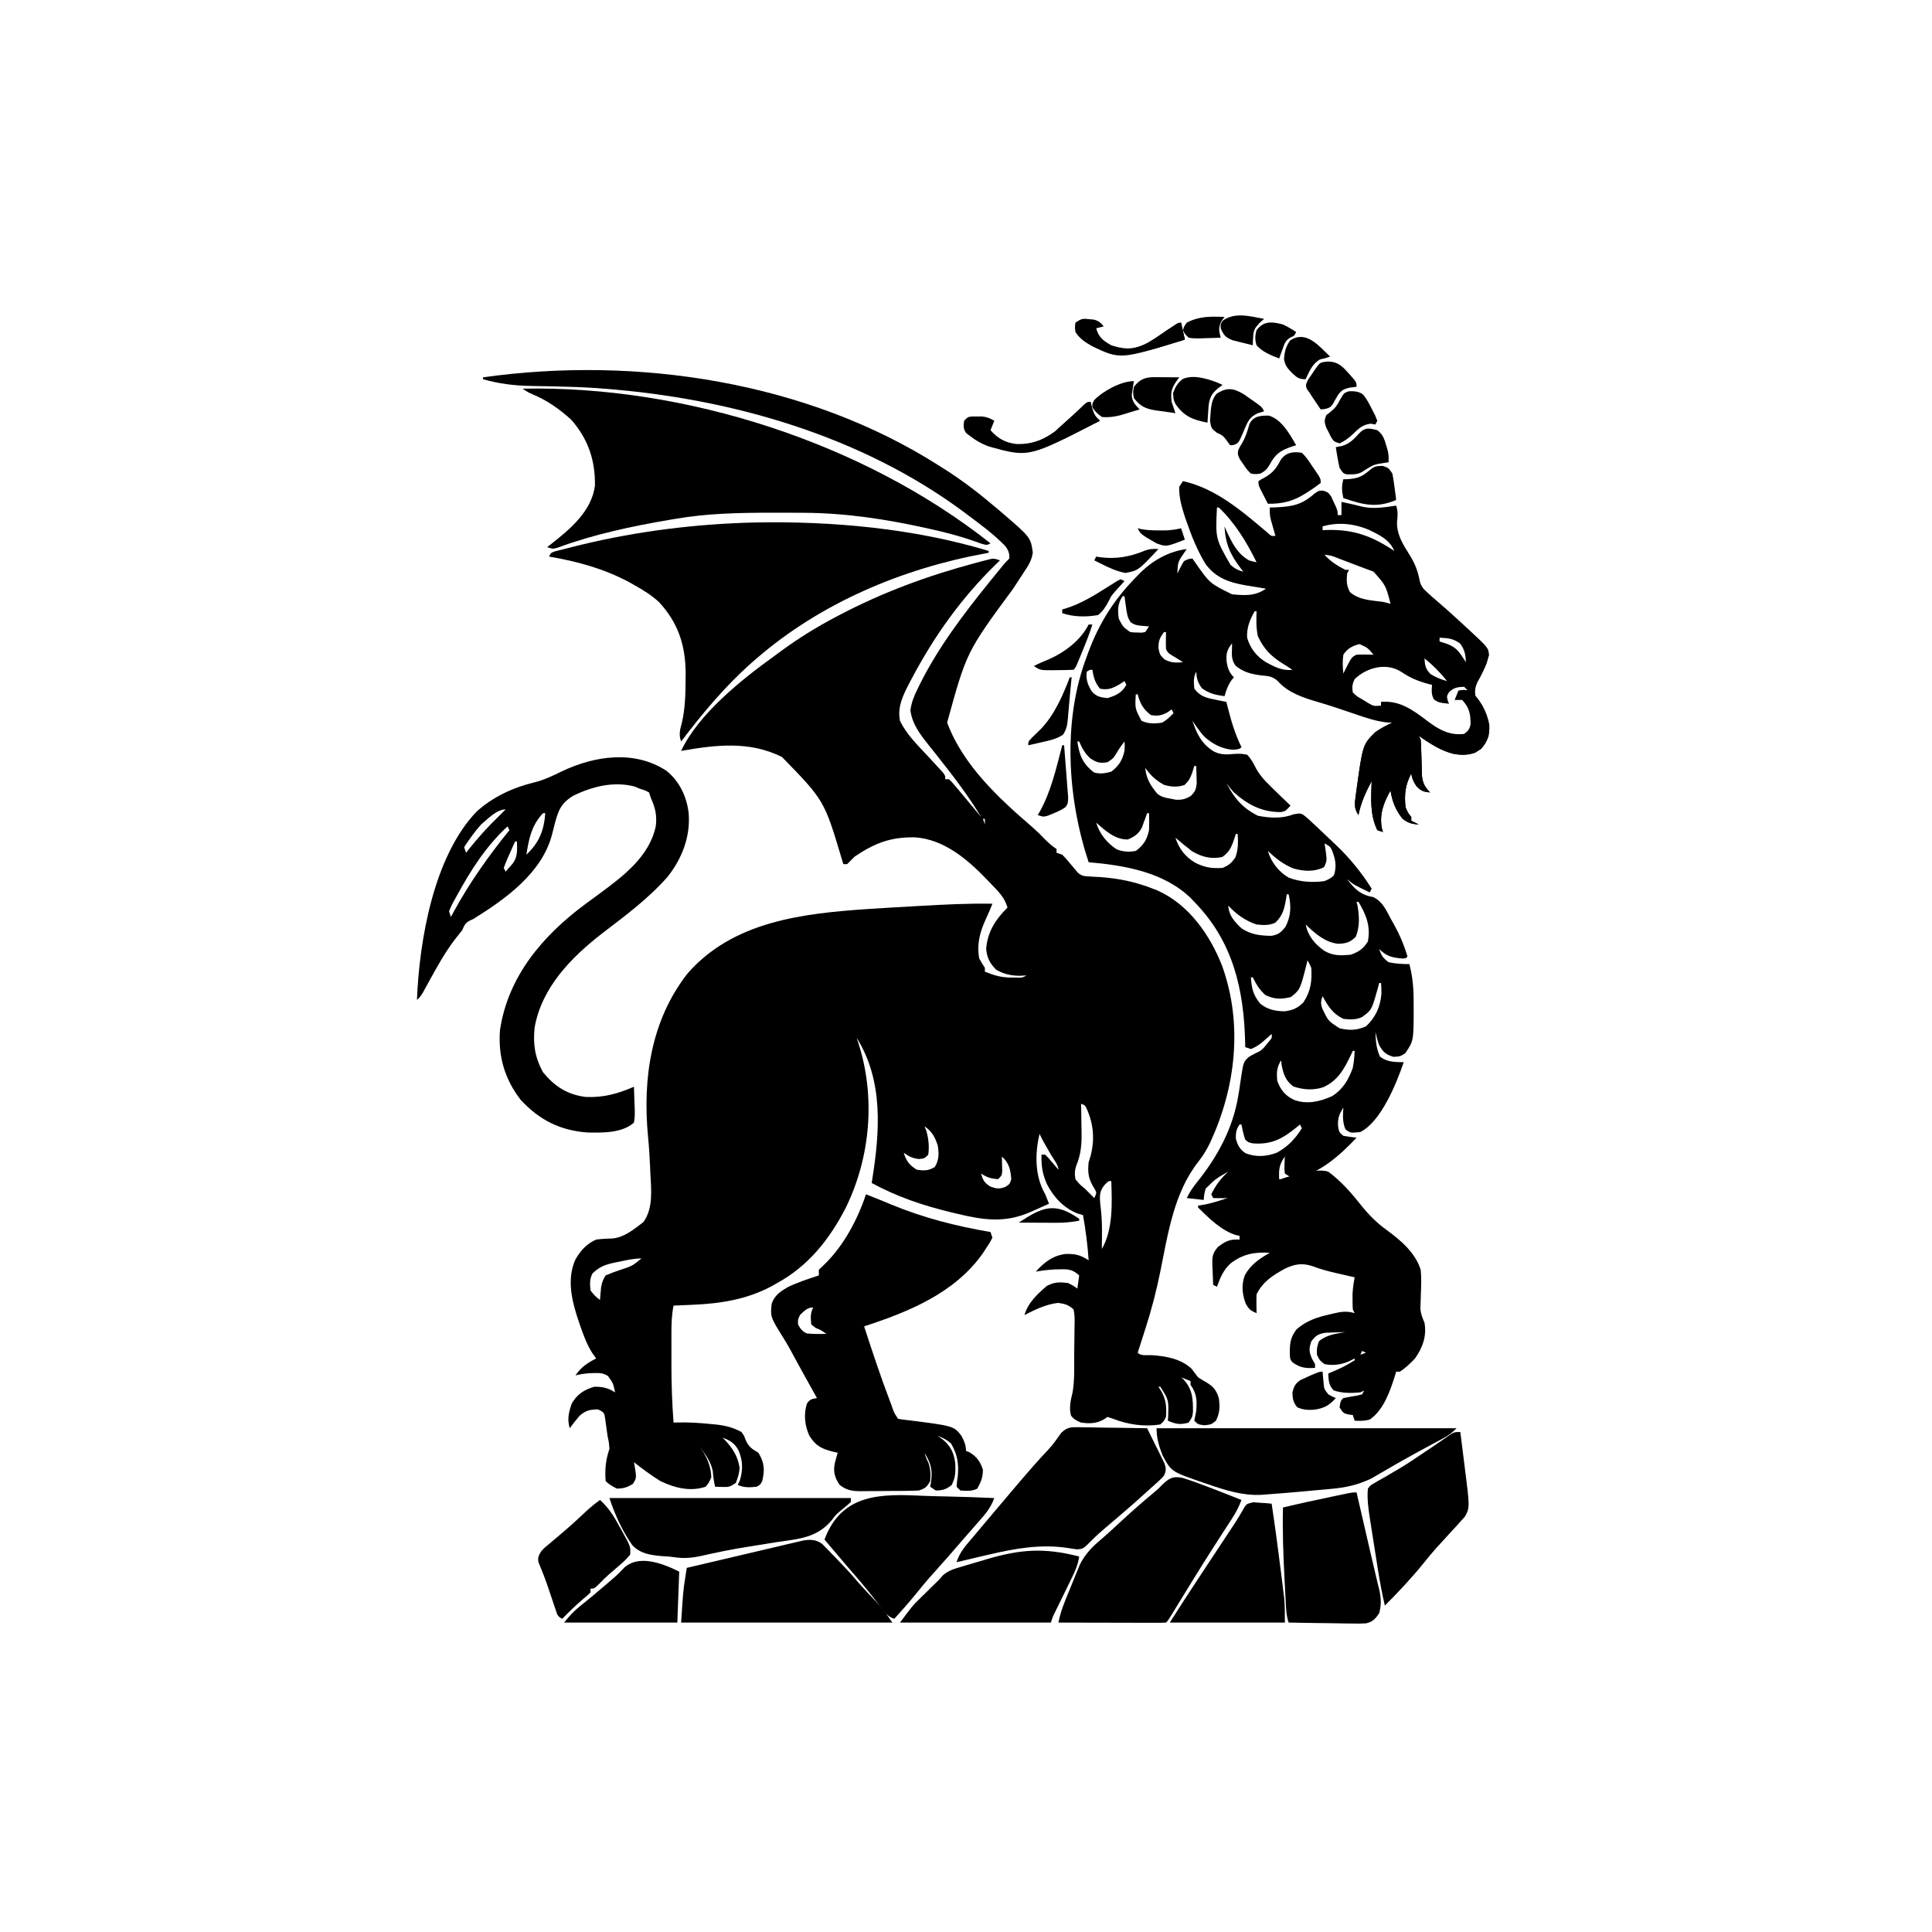 <svg width="300" height="300" viewBox="0 0 300 300" fill="none" xmlns="http://www.w3.org/2000/svg">
<path d="M145.898 72.363C146.082 72.478 146.265 72.593 146.454 72.711C149.483 74.615 152.261 76.781 154.98 79.101C155.238 79.32 155.238 79.32 155.5 79.543C160.033 83.429 160.033 83.429 160.373 85.785C160.218 87.003 159.679 87.828 159.009 88.824C158.811 89.13 158.811 89.13 158.61 89.441C158.184 90.099 157.754 90.752 157.324 91.406C150.093 101.221 150.093 101.221 147.07 112.207C149.56 118.85 155.078 123.944 160.345 128.474C160.961 129.012 161.535 129.582 162.103 130.17C162.747 130.834 163.286 131.318 164.062 131.836C164.062 132.029 164.062 132.223 164.062 132.422C164.353 132.518 164.643 132.615 164.941 132.715C165.445 133.225 165.445 133.225 165.967 133.85C166.307 134.254 166.649 134.657 166.992 135.058C167.12 135.212 167.248 135.366 167.38 135.525C168.011 136.055 168.385 136.063 169.202 136.1C169.466 136.116 169.73 136.132 170.002 136.148C170.425 136.171 170.425 136.171 170.856 136.194C173.759 136.401 176.296 136.934 179.004 137.988C179.237 138.078 179.469 138.169 179.709 138.262C184.618 140.453 187.907 145.19 189.798 150.05C193.008 159.086 191.891 168.82 187.919 177.408C187.393 178.484 186.832 179.444 186.084 180.382C182.283 185.215 181.372 191.526 180.175 197.432C179.573 200.406 178.839 203.27 177.905 206.158C177.783 206.542 177.662 206.926 177.54 207.31C177.249 208.227 176.956 209.143 176.66 210.058C177.193 210.592 178.085 210.403 178.802 210.425C181 210.57 183.367 210.972 185.032 212.545C185.371 212.982 185.703 213.424 186.035 213.867C186.429 214.125 186.833 214.368 187.244 214.599C188.368 215.27 188.861 215.801 189.258 217.09C189.446 218.435 189.423 219.402 188.8 220.624C188.086 221.191 188.086 221.191 187.024 221.319C186.035 221.191 186.035 221.191 185.449 220.605C185.538 220.115 185.639 219.628 185.742 219.141C185.879 217.503 185.861 216.411 184.863 215.039C184.863 214.846 184.863 214.652 184.863 214.453C184.38 214.26 183.896 214.066 183.398 213.867C183.525 213.976 183.652 214.085 183.783 214.197C185.19 215.76 185.252 217.206 185.244 219.226C185.156 220.019 185.156 220.019 184.57 220.898C183.264 221.276 182.568 221.142 181.348 220.605C181.361 220.372 181.375 220.139 181.389 219.898C181.475 217.38 181.475 217.38 180.176 215.332C180.079 215.332 179.982 215.332 179.883 215.332C180.022 215.549 180.161 215.767 180.304 215.991C181.073 217.344 181.166 218.458 181.055 220.019C180.74 220.661 180.74 220.661 180.176 221.191C177.672 221.577 175.202 221.22 172.852 220.312C172.562 220.216 172.271 220.119 171.973 220.019C171.767 220.158 171.562 220.297 171.35 220.441C170.201 221.065 169.156 221.075 167.871 220.898C167.18 220.609 166.787 220.421 166.315 219.836C165.965 218.629 166.258 217.397 166.555 216.197C166.887 214.208 166.789 212.15 166.802 210.138C166.807 209.571 166.815 209.005 166.826 208.438C166.842 207.619 166.848 206.801 166.853 205.982C166.863 205.602 166.863 205.602 166.873 205.214C166.87 204.551 166.855 203.965 166.699 203.32C165.872 202.597 165.385 202.462 164.301 202.313C162.413 202.53 160.762 203.342 159.082 204.199C159.62 202.286 161.107 200.911 162.579 199.658C163.798 199.061 164.469 199.068 165.82 199.219C166.699 199.658 166.699 199.658 167.285 200.098C167.382 199.421 167.479 198.744 167.578 198.047C166.616 197.174 165.989 197.062 164.703 197.095C164.395 197.102 164.086 197.11 163.768 197.117C162.773 197.175 161.82 197.283 160.84 197.461C162.113 196.029 163.453 194.988 165.399 194.721C166.919 194.671 167.758 194.843 169.043 195.703C168.883 193.33 168.591 191.012 168.164 188.672C167.905 188.599 167.645 188.527 167.378 188.452C165.238 187.645 163.607 185.909 162.579 183.893C161.86 182.302 161.685 181.049 161.719 179.297C161.912 179.297 162.105 179.297 162.305 179.297C162.811 179.809 162.811 179.809 163.367 180.469C163.644 180.795 163.644 180.795 163.927 181.128C164.069 181.297 164.21 181.466 164.355 181.641C164.355 180.889 163.602 180.008 163.22 179.352C161.922 177.11 161.922 177.11 161.426 176.074C160.669 179.152 160.688 182.694 162.305 185.449C162.506 185.935 162.703 186.423 162.891 186.914C162.153 187.245 161.414 187.574 160.675 187.903C160.469 187.996 160.262 188.089 160.05 188.184C156.076 189.942 152.78 189.468 148.627 188.47C148.132 188.353 148.132 188.353 147.627 188.233C143.28 187.178 139.287 185.83 135.352 183.691C135.378 183.528 135.405 183.365 135.432 183.197C136.621 175.743 137.216 167.823 133.008 161.133C133.086 161.36 133.163 161.587 133.244 161.822C135.985 170.205 135.203 179.642 131.323 187.555C128.829 192.413 125.537 196.563 120.703 199.219C120.43 199.375 120.156 199.531 119.875 199.691C116.006 201.775 111.887 202.425 107.538 202.606C107.254 202.619 106.969 202.631 106.677 202.644C105.981 202.675 105.285 202.705 104.59 202.734C104.297 204.193 104.254 205.583 104.258 207.062C104.258 207.432 104.258 207.432 104.257 207.809C104.257 208.331 104.257 208.852 104.259 209.374C104.26 210.156 104.259 210.937 104.257 211.719C104.256 214.791 104.353 217.835 104.59 220.898C104.783 220.892 104.976 220.886 105.176 220.88C106.972 220.833 108.738 220.954 110.522 221.136C110.855 221.167 110.855 221.167 111.194 221.199C112.658 221.36 113.836 221.657 115.137 222.363C115.542 222.931 115.542 222.931 115.759 223.535C116.242 224.676 116.704 224.955 117.773 225.586C118.715 227.186 118.768 228.229 118.359 229.98C118.048 230.566 118.048 230.566 117.48 230.859C116.463 230.968 115.486 231.034 114.551 230.566C114.647 230.379 114.744 230.192 114.844 229.999C115.387 228.334 115.374 226.796 114.661 225.183C114.061 224.099 113.381 223.669 112.207 223.242C112.382 223.418 112.382 223.418 112.561 223.598C113.772 224.898 114.581 226.147 114.844 227.93C114.779 228.829 114.59 229.413 114.258 230.273C113.353 230.877 113.171 230.929 112.152 230.896C111.784 230.884 111.415 230.872 111.035 230.859C110.862 230.042 110.736 229.279 110.687 228.442C110.364 226.949 109.591 225.921 108.691 224.707C108.981 225.142 108.981 225.142 109.277 225.586C109.999 226.857 110.396 227.924 110.449 229.394C110.083 230.237 110.083 230.237 109.57 230.859C107.153 231.665 104.775 231.039 102.539 229.98C101.105 229.098 99.767 228.081 98.438 227.051C98.472 227.227 98.507 227.404 98.543 227.586C98.851 229.495 98.851 229.495 98.273 230.42C97.401 230.957 96.827 231.131 95.801 231.152C95.119 230.819 94.58 230.517 94.043 229.98C93.911 228.174 94.045 226.712 94.629 225C94.569 224.043 94.569 224.043 94.336 222.949C94.276 222.508 94.276 222.508 94.215 222.058C94.148 221.583 94.148 221.583 94.08 221.1C94.038 220.799 93.996 220.498 93.954 220.188C93.812 219.336 93.812 219.336 92.871 218.848C91.603 218.871 90.994 218.994 90.015 219.818C89.479 220.458 88.957 221.094 88.477 221.777C88.049 220.409 88.305 219.301 88.769 217.969C89.575 216.515 90.702 215.788 92.285 215.332C93.534 215.318 94.452 215.507 95.508 216.211C95.221 214.797 95.221 214.797 94.403 213.658C93.633 213.214 93.186 213.181 92.303 213.208C92.048 213.215 91.792 213.223 91.529 213.231C90.784 213.284 90.077 213.382 89.356 213.574C90.275 212.25 91.176 211.665 92.578 210.937C92.27 210.511 92.27 210.511 91.956 210.077C91.164 208.816 90.669 207.501 90.179 206.103C90.106 205.895 90.033 205.687 89.958 205.472C88.871 202.283 87.906 198.788 89.356 195.557C90.171 194.178 91.091 193.127 92.578 192.48C93.457 192.365 94.319 192.333 95.204 192.302C97.077 192.061 98.433 190.872 99.902 189.77C101.479 187.602 101.115 184.643 100.983 182.098C100.969 181.761 100.954 181.424 100.94 181.077C100.871 179.545 100.778 178.022 100.627 176.496C99.767 167.513 101.071 158.459 106.75 151.172C113.851 143.049 124.631 141.841 134.771 141.151C137.192 140.993 139.613 140.852 142.035 140.716C142.381 140.697 142.726 140.677 143.082 140.657C146.757 140.452 150.42 140.26 154.102 140.332C153.8 141.096 153.493 141.844 153.138 142.585C152.174 144.657 151.652 146.537 152.051 148.828C152.33 149.324 152.621 149.814 152.93 150.293C152.93 150.486 152.93 150.68 152.93 150.879C154.373 151.464 155.483 151.798 157.05 151.794C157.361 151.795 157.673 151.796 157.994 151.797C158.779 151.812 158.779 151.812 159.375 151.465C158.867 151.492 158.867 151.492 158.35 151.52C157.001 151.515 155.868 151.248 154.688 150.586C153.69 149.563 153.277 148.773 153.131 147.345C153.344 144.659 154.581 142.793 156.445 140.918C156.001 139.33 154.918 138.324 153.809 137.164C153.609 136.955 153.41 136.746 153.205 136.531C150.19 133.407 146.551 130.303 142.021 130.019C138.273 129.969 135.83 130.911 132.715 133.008C132.324 133.398 131.933 133.788 131.543 134.18C131.35 134.18 131.156 134.18 130.957 134.18C130.889 133.963 130.822 133.746 130.752 133.523C128.002 124.292 128.002 124.292 121.431 117.552C116.374 115.016 111.12 115.66 105.762 116.601C108.45 110.889 115.072 105.585 120.117 101.953C120.515 101.659 120.913 101.366 121.311 101.072C124.023 99.092 126.813 97.36 129.785 95.801C129.97 95.703 130.155 95.605 130.346 95.504C137.055 91.976 144.092 89.385 151.41 87.433C151.697 87.355 151.983 87.278 152.279 87.198C152.544 87.13 152.809 87.062 153.082 86.992C153.431 86.902 153.431 86.902 153.788 86.809C154.395 86.719 154.395 86.719 155.273 87.012C155.029 87.249 154.785 87.487 154.533 87.731C149.296 92.866 145.125 98.69 141.687 105.157C141.561 105.393 141.435 105.629 141.306 105.872C140.313 107.77 139.298 109.714 139.746 111.914C140.763 114.052 142.545 115.767 144.141 117.48C144.637 118.016 145.131 118.553 145.624 119.092C145.845 119.33 146.066 119.569 146.293 119.815C146.777 120.41 146.777 120.41 146.777 120.996C146.971 120.996 147.164 120.996 147.363 120.996C147.766 121.385 147.766 121.385 148.242 121.948C148.421 122.158 148.599 122.368 148.783 122.584C148.992 122.834 149.2 123.083 149.414 123.34C149.54 123.49 149.666 123.641 149.796 123.796C150.648 124.813 151.497 125.833 152.344 126.855C150.369 123.574 148.054 120.554 145.68 117.555C145.405 117.206 145.405 117.206 145.125 116.851C144.771 116.404 144.416 115.959 144.059 115.515C142.781 113.9 141.642 112.381 141.369 110.301C141.535 109.042 141.931 108.082 142.493 106.952C142.598 106.736 142.703 106.519 142.811 106.297C145.639 100.612 149.536 95.449 153.516 90.527C153.643 90.369 153.771 90.211 153.902 90.048C155.977 87.48 155.977 87.48 156.738 86.719C156.761 85.935 156.587 85.44 156.111 84.816C154.377 82.99 152.302 81.489 150.293 79.98C150.103 79.838 149.914 79.695 149.718 79.548C133.726 67.648 113.435 61.839 93.75 60.351C93.374 60.322 92.999 60.292 92.611 60.262C90.534 60.121 88.46 60.049 86.379 60.007C85.938 59.997 85.497 59.987 85.056 59.977C84.181 59.958 83.307 59.943 82.432 59.932C79.849 59.884 77.496 59.589 75 58.887C75 58.79 75 58.693 75 58.594C98.837 55.228 125.375 59.231 145.898 72.363ZM152.637 127.148C152.733 127.438 152.83 127.728 152.93 128.027C152.93 127.737 152.93 127.447 152.93 127.148C152.833 127.148 152.736 127.148 152.637 127.148ZM132.422 159.961C132.715 160.547 132.715 160.547 132.715 160.547L132.422 159.961ZM167.871 171.387C167.876 171.595 167.88 171.803 167.885 172.017C167.903 172.973 167.915 173.928 167.926 174.884C167.937 175.375 167.937 175.375 167.948 175.876C167.964 177.66 167.861 179.147 167.197 180.812C166.882 181.635 166.835 182.241 166.992 183.105C167.627 183.887 167.627 183.887 168.457 184.57C168.945 185.058 169.434 185.547 169.922 186.035C170.307 185.208 170.307 185.208 169.987 184.64C169.875 184.454 169.763 184.268 169.647 184.076C168.957 182.771 168.903 181.939 169.043 180.469C169.188 180.006 169.188 180.006 169.336 179.535C170.005 176.984 169.819 174.623 168.771 172.215C168.494 171.632 168.494 171.632 167.871 171.387ZM143.555 174.902C143.651 175.138 143.748 175.374 143.848 175.616C144.194 176.849 144.314 178.022 144.141 179.297C143.555 179.883 143.555 179.883 142.731 179.974C141.702 179.873 141.167 179.593 140.332 179.004C140.727 180.296 141.219 180.942 142.383 181.641C143.524 181.801 144.149 181.808 145.148 181.219C145.836 180.091 145.818 179.119 145.605 177.832C145.147 176.519 144.724 175.682 143.555 174.902ZM155.566 179.59C155.573 179.794 155.58 179.999 155.587 180.21C155.595 180.61 155.595 180.61 155.603 181.018C155.61 181.283 155.617 181.548 155.624 181.821C155.566 182.519 155.566 182.519 154.98 183.105C153.865 183.01 153.286 182.855 152.344 182.226C152.626 183.269 152.839 183.631 153.754 184.241C154.758 184.595 155.172 184.675 156.152 184.277C156.778 183.867 156.778 183.867 157.031 183.105C156.925 181.668 156.681 180.553 155.566 179.59ZM171.497 184.021C170.685 185.016 170.749 185.772 170.856 187.024C170.896 187.377 170.936 187.731 170.977 188.095C171.104 189.357 171.123 190.591 171.112 191.858C171.111 192.065 171.11 192.273 171.108 192.487C171.105 192.973 171.099 193.459 171.094 193.945C172.852 190.918 172.68 186.788 172.559 183.398C172.139 183.368 172.139 183.368 171.497 184.021ZM96.13 195.923C95.778 195.992 95.778 195.992 95.417 196.062C94.002 196.365 93.048 196.702 91.992 197.754C91.532 198.673 91.596 199.376 91.699 200.391C92.389 201.252 92.389 201.252 93.164 201.855C93.178 201.679 93.193 201.502 93.208 201.32C93.24 200.969 93.24 200.969 93.274 200.61C93.294 200.379 93.315 200.148 93.336 199.91C93.466 199.171 93.63 198.673 94.043 198.047C94.829 197.708 95.576 197.428 96.387 197.168C98.172 196.578 98.172 196.578 99.609 195.41C98.409 195.41 97.302 195.673 96.13 195.923Z" fill="black"/>
<path d="M183.692 74.707C188.799 75.837 192.931 79.419 196.823 82.719C197.406 83.262 197.406 83.262 198.048 83.203C197.984 82.984 197.921 82.765 197.856 82.539C197.774 82.251 197.692 81.962 197.608 81.665C197.527 81.379 197.445 81.094 197.361 80.8C197.169 79.981 197.169 79.981 197.169 78.809C197.577 78.797 197.577 78.797 197.994 78.786C200.635 78.665 202.091 78.427 204.09 76.666C204.786 76.172 204.786 76.172 205.51 76.197C206.251 76.465 206.251 76.465 206.714 77.114C206.833 77.377 206.952 77.64 207.075 77.911C207.198 78.174 207.32 78.436 207.447 78.707C207.716 79.394 207.716 79.394 207.716 79.981C207.909 79.981 208.102 79.981 208.302 79.981C208.302 79.304 208.302 78.627 208.302 77.93C208.717 78.021 209.132 78.113 209.547 78.204C209.778 78.255 210.009 78.306 210.247 78.359C210.681 78.457 211.113 78.563 211.543 78.679C213.256 79.07 215.083 78.761 216.798 78.516C217.087 79.439 217.045 80.092 216.926 81.043C216.885 83.083 217.882 84.559 218.927 86.24C219.748 87.582 220.177 88.704 220.463 90.249C220.667 91.062 221.048 91.478 221.668 92.029C221.88 92.222 222.092 92.415 222.31 92.615C222.522 92.796 222.733 92.977 222.95 93.164C223.122 93.315 223.294 93.466 223.471 93.622C223.835 93.941 224.201 94.259 224.568 94.575C225.575 95.463 226.562 96.372 227.546 97.284C227.734 97.457 227.922 97.63 228.116 97.808C231.103 100.586 231.103 100.586 231.22 101.72C231.161 101.918 231.103 102.115 231.043 102.319C230.978 102.543 230.913 102.766 230.847 102.997C230.444 104.025 229.946 104.989 229.402 105.949C229.052 106.758 228.988 107.232 229.102 108.105C229.467 108.874 229.467 108.874 229.963 109.607C230.955 111.151 231.392 112.4 231.153 114.258C230.736 115.527 230.192 116.174 229.066 116.895C227.123 117.557 225.256 117.088 223.463 116.217C222.368 115.623 221.328 114.979 220.313 114.258C220.41 114.451 220.507 114.645 220.606 114.844C220.644 115.318 220.666 115.794 220.678 116.27C220.688 116.553 220.698 116.837 220.708 117.129C220.726 117.727 220.742 118.325 220.758 118.924C220.768 119.208 220.778 119.492 220.788 119.785C220.796 120.045 220.803 120.306 220.811 120.574C220.946 121.664 221.3 122.276 222.071 123.047C221.048 122.962 220.676 122.826 219.947 122.076C219.495 121.382 219.261 120.925 219.142 120.117C218.211 121.862 218.025 123.423 218.263 125.391C218.653 126.264 218.653 126.264 219.142 126.855C219.142 127.049 219.142 127.242 219.142 127.441C219.528 127.635 219.915 127.828 220.313 128.027C219.208 127.95 218.647 127.807 217.768 127.112C216.711 125.797 216.171 124.416 215.919 122.754C214.847 124.621 214.134 126.52 214.597 128.7C214.647 128.865 214.696 129.03 214.747 129.199C214.457 129.103 214.167 129.006 213.868 128.906C212.691 126.464 212.907 123.936 212.989 121.289C212.056 123.027 211.333 124.626 210.938 126.562C210.192 125.444 210.366 124.699 210.536 123.431C210.564 123.212 210.592 122.992 210.621 122.766C211.608 115.615 211.608 115.615 213.575 113.672C214.419 113.096 215.282 112.628 216.212 112.207C216.018 112.207 215.825 112.207 215.626 112.207C213.725 112.034 212.022 111.437 210.224 110.815C208.333 110.169 206.445 109.53 204.525 108.971C202.27 108.311 199.974 107.535 198.379 105.726C197.56 105.004 196.982 104.984 195.905 104.883C194.267 104.673 193.215 104.415 191.895 103.418C191.184 102.49 191.26 101.63 191.31 100.488C191.31 100.295 191.31 100.102 191.31 99.902C190.543 100.853 190.363 101.516 190.467 102.704C190.621 103.738 190.844 104.418 191.602 105.176C191.47 105.333 191.337 105.49 191.2 105.652C190.66 106.441 190.407 107.193 190.138 108.105C188.767 107.905 187.746 107.703 186.622 106.86C185.977 105.973 185.819 105.381 185.743 104.297C185.29 105.203 185.364 105.936 185.45 106.934C186.332 108.102 187.194 108.337 188.6 108.618C189.114 108.725 189.114 108.725 189.639 108.833C189.9 108.883 190.161 108.933 190.431 108.984C190.537 109.414 190.537 109.414 190.646 109.853C191.193 112.009 191.789 114.01 192.774 116.016C192.481 116.309 192.481 116.309 191.621 116.418C189.861 116.386 188.21 115.509 186.944 114.321C186.278 113.554 185.72 112.759 185.157 111.914C185.828 113.961 186.612 115.559 188.526 116.711C189.658 117.255 190.531 117.166 191.767 117.059C192.77 117.033 192.77 117.033 193.653 117.188C194.307 117.856 194.646 118.549 195.07 119.381C195.849 120.786 197.034 121.844 198.176 122.955C198.392 123.166 198.607 123.377 198.829 123.594C199.348 124.098 199.868 124.599 200.392 125.098C199.592 125.961 199.592 125.961 198.879 126.104C195.947 126.108 193.779 124.968 191.602 123.047C190.87 122.205 190.87 122.205 190.431 121.582C191.673 123.964 192.925 125.466 195.338 126.672C197.166 127.024 199.066 127.148 200.813 126.457C201.856 126.27 201.856 126.27 202.365 126.512C202.922 126.938 203.421 127.393 203.925 127.881C204.114 128.055 204.302 128.228 204.497 128.407C205.088 128.957 205.67 129.517 206.251 130.078C206.619 130.423 206.987 130.768 207.355 131.113C209.564 133.218 211.365 135.401 212.989 137.988C212.893 138.182 212.796 138.375 212.696 138.574C210.222 137.391 210.222 137.391 209.181 136.523C210.31 138.018 211.289 138.982 213.225 139.292C214.704 140.01 215.213 141.282 215.974 142.694C216.202 143.097 216.202 143.097 216.436 143.508C217.345 145.147 218.021 146.739 218.556 148.535C218.263 148.828 218.263 148.828 217.709 148.834C216.18 148.7 215.289 148.492 214.161 147.363C214.508 148.404 214.749 148.756 215.626 149.414C216.692 149.646 217.759 149.707 218.849 149.707C219.391 151.779 219.524 153.685 219.508 155.823C219.51 156.119 219.512 156.416 219.515 156.721C219.502 161.627 219.502 161.627 218.208 163.55C217.384 164.062 217.384 164.062 216.34 164.099C215.133 163.704 214.799 163.392 214.161 162.305C213.914 161.623 213.742 160.962 213.575 160.254C213.628 161.625 213.701 162.828 214.289 164.081C215.421 164.936 216.583 164.912 217.97 164.941C216.85 168.2 214.466 174.164 211.231 175.781C209.688 175.945 209.688 175.945 208.924 175.36C208.434 174.243 208.525 173.175 208.595 171.973C207.958 173.017 207.709 173.591 207.771 174.829C207.927 175.8 207.927 175.8 208.595 176.367C209.275 176.485 209.959 176.584 210.645 176.66C208.282 179.181 204.913 182.276 201.399 182.831C200.392 182.812 200.392 182.812 199.513 182.227C199.427 181.593 199.427 181.593 199.458 180.872C199.47 180.512 199.47 180.512 199.482 180.146C199.492 179.962 199.502 179.779 199.513 179.59C198.638 180.792 198.547 181.634 198.634 183.105C198.924 183.202 199.214 183.299 199.513 183.398C199.513 183.592 199.513 183.785 199.513 183.984C198.524 184.273 197.535 184.559 196.546 184.845C196.268 184.926 195.989 185.008 195.702 185.092C193.74 185.657 191.935 186.079 189.881 186.053C189.598 186.051 189.315 186.048 189.023 186.045C188.705 186.04 188.705 186.04 188.38 186.035C188.283 185.842 188.186 185.648 188.087 185.449C188.789 184.017 189.552 183.007 190.724 181.934C188.782 183.032 188.782 183.032 187.208 184.57C186.973 185.492 186.973 185.492 186.915 186.328C186.045 186.231 185.175 186.135 184.278 186.035C184.742 185.108 185.196 184.412 185.838 183.615C189 179.689 191.394 175.333 192.247 170.326C192.305 169.985 192.363 169.644 192.423 169.292C192.533 168.612 192.634 167.931 192.723 167.248C193.09 164.908 193.09 164.908 193.894 164.136C194.484 163.777 195.081 163.481 195.704 163.184C196.31 162.647 196.31 162.647 196.729 162.103C196.871 161.933 197.013 161.763 197.16 161.587C197.516 161.142 197.516 161.142 197.462 160.547C197.327 160.667 197.193 160.787 197.054 160.911C196.785 161.148 196.785 161.148 196.51 161.389C196.333 161.546 196.156 161.702 195.974 161.863C195.407 162.308 194.914 162.634 194.239 162.891C193.949 162.794 193.659 162.697 193.36 162.598C193.358 162.43 193.355 162.262 193.352 162.09C193.181 153.705 191.49 146.206 185.45 140.039C185.277 139.856 185.104 139.672 184.926 139.483C180.736 135.404 174.622 134.367 169.044 133.887C165.739 123.937 164.964 111.893 168.751 101.953C168.825 101.751 168.899 101.548 168.975 101.339C170.704 96.639 173.128 92.894 176.661 89.356C176.86 89.153 177.058 88.951 177.263 88.743C179.204 86.903 181.615 85.594 184.278 85.254C184.173 85.406 184.067 85.558 183.958 85.715C182.9 87.247 182.9 87.247 182.813 89.062C183.067 88.564 183.067 88.564 183.326 88.055C183.831 87.064 183.831 87.064 184.612 86.8C184.792 86.773 184.972 86.746 185.157 86.719C185.306 86.934 185.455 87.15 185.608 87.372C187.858 90.589 187.858 90.589 191.31 92.285C193.304 92.465 194.896 92.592 196.583 91.406C196.251 91.353 195.918 91.3 195.576 91.245C195.13 91.171 194.685 91.096 194.239 91.022C194.021 90.987 193.803 90.953 193.579 90.917C190.958 90.473 188.842 89.796 187.208 87.598C185.898 85.438 184.983 83.152 184.168 80.768C184.095 80.555 184.021 80.341 183.946 80.121C183.472 78.662 183.052 77.132 183.106 75.586C183.3 75.296 183.493 75.006 183.692 74.707ZM188.966 78.809C188.737 83.636 188.737 83.636 191.069 87.705C191.69 88.262 192.255 88.573 193.067 88.769C192.951 88.621 192.834 88.472 192.714 88.319C191.034 86.137 190.296 84.497 190.138 81.738C190.241 81.972 190.344 82.205 190.45 82.445C191.32 84.313 192.111 85.952 193.946 87.012C194.569 87.204 194.569 87.204 195.118 87.305C193.63 84.26 191.738 81.139 189.259 78.809C189.162 78.809 189.065 78.809 188.966 78.809ZM205.372 81.738C205.372 81.932 205.372 82.125 205.372 82.324C205.765 82.309 205.765 82.309 206.166 82.293C210.267 82.201 213.106 83.281 216.505 85.547C215.776 83.794 214.159 83.044 212.515 82.244C210.212 81.303 207.789 81.035 205.372 81.738ZM216.505 85.547C216.798 86.133 216.798 86.133 216.798 86.133L216.505 85.547ZM205.665 86.133C206.627 87.211 207.617 87.818 208.888 88.477C209.081 88.477 209.274 88.477 209.474 88.477C209.377 88.67 209.28 88.863 209.181 89.062C209.072 90.213 209.072 90.909 209.62 91.937C211.048 93.187 212.919 93.211 214.747 93.457C215.139 93.551 215.529 93.648 215.919 93.75C215.183 90.898 215.183 90.898 213.282 88.769C212.503 88.466 211.724 88.175 210.938 87.891C210.527 87.735 210.116 87.578 209.705 87.42C209.503 87.344 209.302 87.267 209.095 87.189C208.681 87.031 208.267 86.873 207.854 86.715C206.79 86.284 206.79 86.284 205.665 86.133ZM174.317 92.578C173.529 93.76 173.533 94.705 173.731 96.094C174.383 97.346 174.383 97.346 175.489 98.144C176.05 98.213 176.05 98.213 176.661 98.218C176.867 98.225 177.072 98.233 177.284 98.241C177.465 98.209 177.646 98.177 177.833 98.144C178.026 97.855 178.22 97.564 178.419 97.266C177.866 97.22 177.866 97.22 177.302 97.174C176.587 97.115 176.176 97.041 175.581 96.634C175.042 95.877 174.976 95.195 174.848 94.281C174.802 93.963 174.755 93.644 174.708 93.316C174.659 92.951 174.659 92.951 174.61 92.578C174.514 92.578 174.417 92.578 174.317 92.578ZM194.825 94.922C194.071 96.233 193.562 97.496 193.653 99.023C194.145 100.687 195.105 101.917 196.583 102.832C197.908 103.546 199.14 104.203 200.685 104.004C200.194 103.677 199.699 103.354 199.194 103.048C197.334 101.889 196.244 100.767 195.32 98.785C195.041 97.492 195.071 96.24 195.118 94.922C195.021 94.922 194.925 94.922 194.825 94.922ZM180.763 98.144C180.063 99.033 179.884 99.509 179.884 100.653C180.106 101.68 180.106 101.68 180.799 102.374C181.829 102.934 182.538 102.923 183.692 102.832C183.154 102.473 182.606 102.128 182.044 101.807C181.349 101.367 181.349 101.367 181.056 100.781C181.035 100.33 181.031 99.878 181.037 99.426C181.04 99.187 181.043 98.947 181.045 98.701C181.049 98.517 181.052 98.334 181.056 98.144C180.959 98.144 180.862 98.144 180.763 98.144ZM223.536 99.023C223.536 99.217 223.536 99.41 223.536 99.609C224.08 99.782 224.08 99.782 224.635 99.957C225.802 100.392 226.363 100.894 227.052 101.953C227.342 102.388 227.342 102.388 227.638 102.832C227.567 101.631 227.449 100.926 226.74 99.939C225.619 99.128 224.904 99.093 223.536 99.023ZM208.595 101.66C208.447 102.654 208.49 103.593 208.595 104.59C208.682 104.413 208.77 104.236 208.86 104.053C209.872 102.047 209.872 102.047 210.645 101.66C211.097 101.64 211.549 101.635 212 101.642C212.36 101.646 212.36 101.646 212.726 101.65C213.001 101.655 213.001 101.655 213.282 101.66C212.363 100.577 212.363 100.577 211.103 100.012C210.005 100.28 209.211 100.715 208.595 101.66ZM221.192 102.246C221.267 103.341 221.349 103.864 222.126 104.663C222.972 105.19 223.751 105.495 224.708 105.762C223.63 104.436 222.537 103.302 221.192 102.246ZM169.044 103.125C169.337 104.004 169.337 104.004 169.337 104.004L169.044 103.125ZM210.352 105.45C209.975 106.229 209.931 106.661 210.06 107.52C210.723 108.148 210.723 108.148 211.598 108.636C211.883 108.814 212.169 108.991 212.463 109.173C213.306 109.655 213.306 109.655 214.454 109.57C214.454 109.377 214.454 109.184 214.454 108.984C217.339 109.434 219.187 110.306 221.504 112.079C223.381 113.513 224.871 114.584 227.345 114.258C228.113 113.88 228.113 113.88 228.517 113.086C228.773 111.692 228.648 110.707 228.004 109.442C227.401 108.756 227.022 108.409 226.173 108.105C226.269 107.912 226.366 107.719 226.466 107.52C227.216 107.336 227.216 107.336 227.931 107.227C227.737 107.033 227.544 106.84 227.345 106.641C226.325 106.684 225.774 106.759 225.019 107.465C224.643 108.088 224.643 108.088 224.8 108.765C224.899 109.018 224.899 109.018 225.001 109.277C223.43 109.103 223.43 109.103 222.694 108.636C222.219 107.871 222.306 107.228 222.364 106.348C222.18 106.301 221.996 106.255 221.806 106.207C220.224 105.776 218.938 105.253 217.586 104.322C215.268 102.834 212.216 103.645 210.352 105.45ZM168.751 104.297C168.603 105.521 168.899 106.343 169.534 107.365C170.246 108.184 170.924 108.292 171.974 108.398C173.327 107.992 174.179 107.583 174.903 106.348C174.807 106.154 174.71 105.961 174.61 105.762C174.308 105.955 174.006 106.148 173.695 106.348C172.689 106.916 171.971 107.173 170.802 106.934C170.051 106.027 169.795 105.157 169.63 104.004C169.271 103.982 169.271 103.982 168.751 104.297ZM176.368 107.812C176.231 110.009 176.231 110.009 177.247 111.914C178.267 112.424 179.358 112.382 180.47 112.207C181.189 111.79 181.639 111.346 182.227 110.742C182.131 110.549 182.034 110.355 181.935 110.156C181.729 110.301 181.524 110.446 181.312 110.596C180.32 111.113 179.815 111.219 178.712 111.035C177.516 110.111 177.033 109.266 176.661 107.812C176.564 107.812 176.468 107.812 176.368 107.812ZM215.626 110.742C215.919 111.328 215.919 111.328 215.919 111.328L215.626 110.742ZM167.286 115.137C167.606 117.284 168.117 118.596 169.886 119.952C170.875 120.214 171.576 120.083 172.56 119.824C173.751 118.898 174.274 118.067 174.61 116.602C174.66 115.796 174.66 115.796 174.61 115.137C174.12 115.767 173.689 116.383 173.292 117.078C172.852 117.773 172.852 117.773 171.974 118.359C170.761 118.548 170.316 118.426 169.282 117.737C168.461 116.985 168.01 116.166 167.579 115.137C167.482 115.137 167.386 115.137 167.286 115.137ZM185.45 118.945C185.335 119.314 185.221 119.682 185.102 120.062C184.784 120.894 184.592 121.27 183.93 121.893C182.811 122.266 181.877 122.197 180.763 121.875C179.486 121.188 178.679 120.409 177.833 119.238C177.993 120.916 178.628 121.931 179.678 123.221C180.344 123.771 180.905 123.865 181.751 124.017C182.026 124.071 182.3 124.124 182.582 124.179C183.532 124.225 184.035 124.092 184.864 123.633C185.584 122.94 185.732 122.579 185.829 121.577C185.814 121.108 185.814 121.108 185.798 120.63C185.79 120.314 185.782 119.998 185.774 119.673C185.759 119.313 185.759 119.313 185.743 118.945C185.646 118.945 185.55 118.945 185.45 118.945ZM178.126 126.27C178.055 126.471 177.984 126.672 177.911 126.88C177.763 127.275 177.763 127.275 177.613 127.679C177.518 127.941 177.423 128.203 177.325 128.473C176.803 129.495 176.166 129.918 175.123 130.353C173.174 130.397 171.595 128.976 170.216 127.734C170.685 129.401 171.956 130.995 173.433 131.898C174.407 132.279 175.352 132.325 176.368 132.129C177.583 131.231 178.108 130.374 178.419 128.906C178.461 128.025 178.454 127.151 178.419 126.27C178.322 126.27 178.226 126.27 178.126 126.27ZM169.923 127.148C170.216 127.734 170.216 127.734 170.216 127.734L169.923 127.148ZM191.895 129.492C191.804 129.794 191.804 129.794 191.711 130.102C191.25 131.451 190.979 132.242 189.79 133.081C187.994 133.434 186.68 133.081 185.102 132.184C184.223 131.5 183.366 130.803 182.52 130.078C183.081 131.811 184.062 133.059 185.615 133.978C187.103 134.709 188.17 134.883 189.845 134.766C190.836 134.36 191.232 134 191.841 133.118C192.279 131.873 192.267 130.797 192.188 129.492C192.092 129.492 191.995 129.492 191.895 129.492ZM196.583 131.543C196.876 132.129 196.876 132.129 196.876 132.129L196.583 131.543ZM205.665 130.957C205.7 131.155 205.734 131.353 205.77 131.557C206.072 133.647 206.072 133.647 205.592 134.656C204.081 135.411 202.444 135.306 200.839 134.855C199.284 134.22 198.079 133.289 196.876 132.129C197.359 133.848 198.565 135.389 200.11 136.283C201.863 136.952 203.815 137.08 205.665 136.816C206.486 136.462 206.486 136.462 207.13 135.938C207.593 134.46 207.369 133.434 206.832 132.041C206.535 131.444 206.535 131.444 205.665 130.957ZM210.645 140.039C210.718 140.311 210.718 140.311 210.792 140.588C211.068 142.316 211.18 143.834 210.517 145.477C209.608 146.342 209.055 146.497 207.823 146.552C205.742 146.349 204.205 144.932 202.735 143.555C203.129 145.38 204.152 146.597 205.665 147.656C206.996 148.44 208.259 148.397 209.767 148.242C211.025 147.785 211.702 147.323 212.403 146.191C212.854 143.838 212.148 142.03 210.938 140.039C210.842 140.039 210.745 140.039 210.645 140.039ZM199.806 138.867C199.777 139.062 199.748 139.256 199.719 139.457C199.454 141.019 199.228 142.119 198.048 143.262C197.109 143.731 196.139 143.658 195.118 143.555C193.318 142.945 192.022 141.991 190.724 140.625C190.818 142.184 191.688 143.108 192.774 144.141C194.218 145.125 195.745 145.307 197.462 145.312C198.566 145.096 198.85 144.817 199.586 143.958C200.472 142.248 200.521 140.743 200.099 138.867C200.002 138.867 199.905 138.867 199.806 138.867ZM203.028 149.121C202.978 149.33 202.929 149.539 202.877 149.754C201.893 153.642 201.893 153.642 200.465 154.816C198.967 155.19 197.884 155.183 196.51 154.523C195.544 153.667 195.106 152.906 194.532 151.758C194.435 151.758 194.339 151.758 194.239 151.758C194.357 153.467 194.569 154.503 195.704 155.859C196.848 156.781 198.065 157.026 199.513 157.031C200.838 156.829 201.414 156.588 202.387 155.658C203.537 153.917 203.747 152.326 203.614 150.293C203.334 149.652 203.334 149.652 203.028 149.121ZM214.161 152.637C214.093 152.895 214.026 153.153 213.956 153.418C213 156.823 213 156.823 211.524 157.91C210.58 158.382 209.619 158.335 208.595 158.203C206.947 157.428 206.219 156.231 205.372 154.688C205.085 155.452 205.058 155.796 205.319 156.584C206.246 158.541 206.246 158.541 208.009 159.668C209.548 160.038 210.648 159.998 212.11 159.375C213.59 157.996 214.352 156.317 214.507 154.29C214.509 153.739 214.484 153.187 214.454 152.637C214.357 152.637 214.261 152.637 214.161 152.637ZM198.048 159.082C198.341 159.668 198.341 159.668 198.341 159.668L198.048 159.082ZM210.06 163.184C209.971 163.375 209.882 163.566 209.791 163.763C208.729 165.977 207.771 167.789 205.444 168.84C203.868 169.326 202.401 169.221 200.849 168.713C199.641 167.83 199.311 166.854 199.018 165.417C198.988 165.164 198.958 164.91 198.927 164.648C198.237 165.726 198.213 166.613 198.341 167.871C198.87 169.265 199.603 170.182 200.977 170.801C202.962 171.529 204.976 171.052 206.837 170.215C208.548 169.129 209.367 167.714 210.06 165.82C210.239 164.924 210.308 164.1 210.352 163.184C210.256 163.184 210.159 163.184 210.06 163.184ZM208.888 170.801C209.181 171.387 209.181 171.387 209.181 171.387L208.888 170.801ZM202.442 173.73C202.735 174.316 202.735 174.316 202.735 174.316L202.442 173.73ZM192.774 174.023C193.067 174.609 193.067 174.609 193.067 174.609L192.774 174.023ZM192.481 174.609C191.952 175.387 191.895 175.831 191.895 176.788C192.186 177.824 192.459 178.4 193.343 179.036C194.941 179.727 196.68 179.598 198.279 178.982C199.996 178.036 201.117 176.849 202.149 175.195C202.004 174.905 202.004 174.905 201.856 174.609C201.693 174.747 201.53 174.885 201.362 175.027C199.163 176.822 197.406 177.779 194.532 177.539C193.836 177.393 193.836 177.393 193.36 176.953C193.083 176.173 192.933 175.427 192.774 174.609C192.678 174.609 192.581 174.609 192.481 174.609Z" fill="black"/>
<path d="M134.473 185.449C134.87 185.608 135.267 185.767 135.663 185.925C135.933 186.033 136.203 186.14 136.482 186.25C137.113 186.504 137.743 186.764 138.37 187.029C143.38 189.109 148.468 190.397 153.809 191.309C153.954 191.744 153.954 191.744 154.102 192.188C153.723 192.927 153.723 192.927 153.168 193.762C152.899 194.173 152.899 194.173 152.625 194.593C148.281 200.783 141.114 203.697 134.18 205.957C135.433 209.802 136.694 213.641 138.135 217.419C138.234 217.679 138.333 217.939 138.435 218.207C138.807 219.343 138.807 219.343 139.454 220.312C139.872 220.385 140.293 220.442 140.715 220.492C148.085 221.413 148.085 221.413 149.28 222.939C149.701 223.731 150.001 224.39 150.001 225.293C150.254 225.393 150.254 225.393 150.513 225.494C151.64 226.152 152.217 226.953 152.619 228.186C152.643 229.412 152.331 230.07 151.758 231.152C150.876 231.594 150.093 231.497 149.122 231.445C148.928 231.252 148.735 231.059 148.536 230.859C148.584 230.146 148.584 230.146 148.719 229.266C148.908 227.345 148.668 225.788 147.657 224.121C146.981 223.539 146.445 223.288 145.606 222.949C145.878 223.149 146.15 223.348 146.43 223.553C147.668 224.604 148.151 225.675 148.335 227.261C148.389 228.559 148.372 229.439 147.767 230.603C146.922 231.27 146.385 231.422 145.313 231.445C144.878 231.155 144.878 231.155 144.434 230.859C144.486 230.583 144.486 230.583 144.539 230.301C144.838 228.317 144.6 227.296 143.555 225.586C143.821 226.44 143.821 226.44 144.159 227.124C144.504 228.135 144.531 228.918 144.434 229.98C143.918 230.914 143.702 231.103 142.676 231.445C141.872 231.481 141.075 231.5 140.271 231.505C140.035 231.506 139.799 231.508 139.556 231.51C139.057 231.513 138.558 231.515 138.059 231.516C137.298 231.519 136.537 231.528 135.776 231.537C135.29 231.539 134.805 231.54 134.32 231.541C134.093 231.545 133.866 231.549 133.633 231.552C132.295 231.547 131.428 231.407 130.372 230.566C129.644 229.475 129.371 228.611 129.606 227.295C129.749 226.721 129.912 226.153 130.079 225.586C129.884 225.543 129.69 225.5 129.489 225.455C127.637 224.985 126.709 224.583 125.684 222.949C124.96 221.397 124.755 219.546 125.323 217.907C125.78 217.244 126.09 217.244 126.856 217.09C126.776 216.947 126.697 216.804 126.615 216.657C126.244 215.99 125.872 215.322 125.501 214.655C125.366 214.413 125.232 214.171 125.093 213.921C124.249 212.403 123.414 210.88 122.592 209.349C122.281 208.795 121.954 208.249 121.617 207.71C119.618 204.489 119.618 204.489 119.825 202.441C120.264 201.152 121.15 200.554 122.284 199.884C123.846 199.123 125.501 198.591 127.149 198.047C127.149 197.757 127.149 197.467 127.149 197.168C127.566 196.769 127.566 196.769 127.991 196.362C130.988 193.475 133.166 189.372 134.473 185.449ZM124.219 204.199C123.881 204.914 123.881 204.914 123.926 205.664C124.297 206.366 124.569 206.731 125.3 207.056C126.31 207.165 127.304 207.146 128.321 207.129C127.484 206.535 127.484 206.535 126.655 206.195C126.431 206.02 126.207 205.845 125.977 205.664C125.871 204.66 125.813 203.941 126.27 203.027C125.316 203.027 124.89 203.563 124.219 204.199Z" fill="black"/>
<path d="M117.104 81.133C129.2 80.887 141.884 82.041 153.516 85.547C153.516 85.644 153.516 85.741 153.516 85.84C153.344 85.871 153.172 85.901 152.996 85.933C140.113 88.285 127.441 93.62 117.48 102.247C117.117 102.562 117.117 102.562 116.746 102.883C112.564 106.58 109.129 110.715 105.762 115.137C105.362 114.038 105.597 113.301 105.89 112.189C106.394 109.99 106.448 107.811 106.458 105.561C106.461 105.231 106.465 104.9 106.469 104.56C106.447 100.21 105.304 96.697 102.331 93.495C101.152 92.399 99.839 91.604 98.438 90.821C98.04 90.595 98.04 90.595 97.635 90.365C93.768 88.301 89.556 87.15 85.254 86.426C85.547 85.84 85.547 85.84 86.194 85.609C87.167 85.359 88.141 85.11 89.117 84.87C89.485 84.779 89.852 84.689 90.23 84.596C99.006 82.473 108.081 81.354 117.104 81.133Z" fill="black"/>
<path d="M81.152 60.352C106.363 59.833 134.064 68.729 153.809 84.375C153.223 84.668 153.223 84.668 152.355 84.413C151.993 84.283 151.631 84.153 151.258 84.019C149.043 83.249 146.815 82.668 144.525 82.159C144.333 82.116 144.141 82.073 143.944 82.029C137.692 80.632 131.301 79.656 124.887 79.628C124.568 79.626 124.249 79.624 123.921 79.622C122.897 79.617 121.873 79.615 120.85 79.614C120.5 79.614 120.151 79.614 119.791 79.614C114.766 79.618 109.846 79.709 104.883 80.566C104.572 80.618 104.262 80.67 103.942 80.724C98.093 81.719 92.214 82.964 86.64 85.024C85.84 85.254 85.84 85.254 84.961 84.961C85.149 84.816 85.336 84.67 85.53 84.52C88.489 82.196 91.871 79.406 92.384 75.404C92.439 71.419 91.302 68.128 88.678 65.149C86.802 63.491 85.054 62.213 82.729 61.243C82.031 60.938 82.031 60.938 81.152 60.352Z" fill="black"/>
<path d="M103.528 119.714C105.538 121.376 106.639 123.708 106.934 126.269C107.23 129.889 105.91 133.314 103.679 136.131C100.722 139.507 97.067 142.214 93.512 144.927C88.704 148.662 84.116 153.324 83.018 159.546C82.751 162.162 83.058 164.169 84.302 166.479C86.1 168.677 88.099 169.993 90.962 170.337C93.761 170.444 95.902 169.843 98.438 168.749C98.48 169.659 98.506 170.568 98.529 171.478C98.541 171.736 98.554 171.994 98.566 172.26C98.58 172.972 98.574 173.616 98.438 174.316C96.626 175.96 93.537 175.898 91.222 175.854C86.938 175.536 83.78 173.919 80.859 170.8C78.366 167.554 77.33 164.044 77.637 159.96C78.878 151.622 84.256 145.303 90.839 140.423C91.588 139.871 92.339 139.319 93.091 138.769C96.776 136.042 100.832 133.016 101.825 128.301C102.044 126.638 101.751 125.437 101.074 123.925C100.929 123.49 100.929 123.49 100.781 123.046C100.123 122.709 100.123 122.709 99.316 122.46C99.063 122.352 98.809 122.243 98.547 122.131C95.31 121.291 92.01 122.102 89.062 123.541C87.144 124.675 86.708 125.791 86.151 127.889C86.003 128.465 85.856 129.041 85.71 129.617C84.162 135.54 78.511 139.59 73.535 142.675C73.222 142.824 73.222 142.824 72.903 142.977C72.198 143.348 72.103 143.715 71.777 144.433C71.41 144.907 71.037 145.377 70.66 145.843C69.083 147.906 67.854 150.144 66.604 152.417C66.448 152.702 66.291 152.986 66.13 153.279C65.92 153.665 65.92 153.665 65.706 154.058C65.332 154.687 65.332 154.687 64.746 155.273C65.101 146.017 67.353 132.969 73.992 126.039C76.517 123.748 79.667 122.283 82.965 121.49C84.46 121.116 85.763 120.499 87.14 119.824C92.251 117.358 98.52 116.407 103.528 119.714ZM74.707 128.027C73.709 129.124 72.891 130.311 72.07 131.542C72.167 131.832 72.264 132.122 72.363 132.421C72.526 132.216 72.69 132.01 72.858 131.799C74.268 130.046 75.723 128.413 77.344 126.855C77.735 126.465 78.126 126.075 78.516 125.683C77.12 125.683 75.732 127.171 74.707 128.027ZM83.993 126.637C82.455 128.466 82.11 130.394 81.738 132.714C83.725 130.836 84.472 128.97 84.668 126.269C84.322 126.235 84.322 126.235 83.993 126.637ZM78.809 128.32C75.414 131.459 73.094 135.134 70.898 139.16C70.692 139.53 70.692 139.53 70.482 139.908C70.112 140.58 70.112 140.58 69.727 141.503C69.823 141.793 69.92 142.083 70.019 142.382C70.172 142.098 70.325 141.814 70.483 141.522C72.951 137.002 75.869 132.907 79.102 128.906C79.005 128.712 78.908 128.519 78.809 128.32ZM79.981 130.663C79.679 131.334 79.38 132.005 79.083 132.678C78.997 132.868 78.911 133.059 78.822 133.256C78.605 133.751 78.412 134.258 78.223 134.765C78.319 134.958 78.416 135.152 78.516 135.351C78.751 135.079 78.987 134.807 79.23 134.527C79.362 134.374 79.495 134.221 79.631 134.064C80.419 133.002 80.297 131.93 80.273 130.663C80.177 130.663 80.08 130.663 79.981 130.663ZM71.777 132.421C72.07 133.007 72.07 133.007 72.07 133.007L71.777 132.421ZM69.434 142.382C69.727 142.968 69.727 142.968 69.727 142.968L69.434 142.382Z" fill="black"/>
<path d="M206.25 181.934C208.305 183.448 209.932 185.355 211.509 187.343C212.63 188.732 213.828 189.918 215.277 190.961C217.474 192.567 219.766 194.496 220.605 197.169C220.723 198.316 220.691 199.442 220.642 200.593C220.622 201.186 220.604 201.779 220.589 202.372C220.579 202.632 220.568 202.892 220.558 203.159C220.611 204.001 220.852 204.605 221.191 205.372C221.563 207.482 220.922 209.204 219.727 210.938C219.006 211.71 218.262 212.403 217.383 212.989C217.189 212.989 216.996 212.989 216.797 212.989C216.75 213.145 216.704 213.302 216.656 213.463C215.894 215.897 214.904 218.884 212.732 220.405C211.921 220.667 211.198 220.645 210.352 220.606C210.255 220.316 210.158 220.026 210.059 219.727C209.714 219.682 209.714 219.682 209.363 219.636C208.594 219.434 208.594 219.434 208.008 218.555C208.159 217.525 208.159 217.525 208.594 217.091C209.348 216.935 210.105 216.808 210.864 216.68C211.082 216.622 211.299 216.564 211.523 216.505C211.62 216.311 211.717 216.118 211.816 215.919C211.526 216.064 211.526 216.064 211.23 216.212C209.801 216.331 208.457 216.364 207.092 215.9C206.312 215.094 206.312 214.376 206.25 213.282C206.423 213.208 206.597 213.133 206.775 213.057C208.621 212.254 208.621 212.254 210.352 211.231C210.352 211.134 210.352 211.038 210.352 210.938C210.068 211.083 209.784 211.228 209.491 211.378C208.226 211.912 207.019 212.091 205.664 211.817C204.895 211.213 204.895 211.213 204.492 210.352C204.474 209.29 204.474 209.29 204.785 208.301C205.912 207.28 207.43 207.106 208.887 206.837C208.227 206.854 207.568 206.88 206.909 206.91C206.542 206.923 206.175 206.937 205.797 206.951C204.653 207.153 204.302 207.387 203.613 208.301C203.241 209.444 203.251 209.903 203.741 211.011C203.893 211.277 204.044 211.543 204.199 211.817C204.199 212.01 204.199 212.204 204.199 212.403C202.728 212.49 201.882 212.405 200.684 211.524C200.185 211.026 200.305 210.412 200.281 209.73C200.297 208.337 200.497 207.511 201.335 206.407C202.863 205.088 204.501 204.537 206.433 204.108C206.649 204.055 206.865 204.002 207.088 203.948C208.269 203.676 209.162 203.543 210.352 203.907C210.255 203.714 210.158 203.52 210.059 203.321C210.03 202.809 210.021 202.296 210.022 201.783C210.021 201.51 210.02 201.236 210.02 200.954C210.06 200.063 210.188 199.217 210.352 198.341C210.023 198.266 209.694 198.192 209.355 198.115C208.912 198.014 208.469 197.912 208.026 197.81C207.797 197.757 207.568 197.704 207.333 197.65C206.154 197.374 205.021 197.07 203.888 196.638C202.238 196.074 201.058 196.265 199.514 197C197.626 198.042 196.102 199.008 195.117 200.977C195.097 201.477 195.092 201.978 195.099 202.479C195.102 202.745 195.104 203.012 195.107 203.287C195.11 203.491 195.114 203.696 195.117 203.907C194.173 203.503 193.969 203.362 193.433 202.424C192.881 200.946 192.739 199.501 193.303 198.006C194.217 196.35 195.555 195.46 197.168 194.532C194.8 194.384 192.998 194.718 191.089 196.18C189.973 197.191 189.465 198.407 188.965 199.805C188.771 199.709 188.578 199.612 188.379 199.512C188.339 198.712 188.31 197.914 188.287 197.114C188.275 196.888 188.263 196.663 188.25 196.431C188.223 195.159 188.252 194.689 189.08 193.662C190.272 192.733 190.954 192.396 192.48 192.481C192.48 192.288 192.48 192.094 192.48 191.895C192.312 191.862 192.144 191.83 191.971 191.796C189.704 191.134 187.676 189.126 186.035 187.501C186.035 187.404 186.035 187.307 186.035 187.208C186.27 187.171 186.504 187.134 186.745 187.097C191.591 186.327 202.361 180.732 206.25 181.934ZM211.523 209.766C211.427 209.96 211.33 210.153 211.23 210.352C211.521 210.256 211.811 210.159 212.109 210.059C211.916 209.963 211.723 209.866 211.523 209.766Z" fill="black"/>
<path d="M183.604 229.48C185.042 229.924 186.446 230.441 187.848 230.988C188.16 231.108 188.473 231.227 188.795 231.35C190.125 231.86 191.451 232.38 192.773 232.911C192.372 234.003 191.873 234.929 191.239 235.904C191.049 236.199 190.858 236.493 190.663 236.796C190.459 237.109 190.255 237.422 190.045 237.745C189.619 238.405 189.193 239.066 188.767 239.727C188.66 239.893 188.553 240.059 188.442 240.23C187.427 241.808 186.434 243.399 185.449 244.996C185.295 245.246 185.14 245.497 184.981 245.755C184.3 246.859 183.623 247.964 182.945 249.07C182.835 249.25 182.724 249.431 182.61 249.616C182.324 250.082 182.04 250.549 181.755 251.015C181.348 251.661 181.348 251.661 181.055 251.954C180.533 251.981 180.011 251.988 179.488 251.987C179.154 251.987 178.82 251.987 178.475 251.987C178.112 251.985 177.748 251.984 177.373 251.982C176.818 251.982 176.818 251.982 176.251 251.981C175.265 251.98 174.279 251.977 173.293 251.974C172.288 251.971 171.283 251.969 170.277 251.968C168.303 251.965 166.329 251.96 164.355 251.954C164.69 250.155 165.397 248.528 166.092 246.845C166.331 246.263 166.566 245.68 166.8 245.096C166.954 244.721 167.108 244.346 167.262 243.971C167.4 243.634 167.538 243.297 167.68 242.949C168.414 241.5 169.403 240.36 170.654 239.319C171.718 238.413 172.745 237.471 173.767 236.518C175.598 234.815 177.474 233.167 179.4 231.572C179.897 231.152 179.897 231.152 180.377 230.649C181.417 229.628 182.075 229.146 183.604 229.48Z" fill="black"/>
<path d="M167.581 221.612C167.985 221.623 167.985 221.623 168.398 221.635C168.814 221.638 168.814 221.638 169.24 221.641C170.127 221.649 171.013 221.668 171.899 221.686C172.501 221.694 173.103 221.7 173.704 221.706C175.178 221.722 176.651 221.748 178.125 221.778C178.625 222.776 179.117 223.778 179.608 224.781C179.75 225.064 179.893 225.348 180.039 225.64C180.172 225.914 180.305 226.188 180.442 226.47C180.567 226.721 180.691 226.973 180.819 227.232C181.087 228.025 181.091 228.34 180.762 229.102C180.389 229.552 180.389 229.552 179.918 229.977C179.746 230.135 179.574 230.292 179.397 230.455C179.213 230.619 179.029 230.783 178.839 230.951C178.651 231.122 178.463 231.293 178.269 231.469C177.735 231.952 177.198 232.432 176.66 232.911C176.446 233.102 176.232 233.294 176.011 233.492C175.451 233.987 174.885 234.475 174.316 234.961C173.815 235.391 173.314 235.821 172.812 236.251C172.45 236.562 172.086 236.871 171.721 237.179C170.962 237.822 170.231 238.46 169.533 239.169C168.227 240.494 168.227 240.494 167.275 240.585C166.801 240.531 166.328 240.46 165.858 240.377C161.659 239.727 157.599 240.441 153.516 241.407C153.024 241.52 152.531 241.633 152.039 241.745C150.869 242.016 149.702 242.294 148.535 242.579C148.996 241.038 149.988 239.974 151.007 238.77C151.283 238.44 151.283 238.44 151.565 238.102C152.115 237.444 152.669 236.789 153.223 236.133C153.514 235.787 153.806 235.441 154.097 235.094C154.747 234.323 155.4 233.554 156.054 232.786C156.46 232.307 156.864 231.827 157.268 231.346C158.717 229.622 160.186 227.923 161.699 226.255C163.384 224.473 163.384 224.473 164.791 222.485C165.747 221.567 166.296 221.611 167.581 221.612Z" fill="black"/>
<path d="M179.59 221.777C194.962 221.777 210.334 221.777 226.172 221.777C225.422 222.528 224.941 222.895 224.034 223.377C223.654 223.582 223.654 223.582 223.266 223.79C222.992 223.936 222.718 224.081 222.437 224.231C220.617 225.207 218.805 226.189 217.015 227.219C216.718 227.39 216.421 227.561 216.115 227.736C215.546 228.065 214.978 228.395 214.41 228.727C214.148 228.878 213.885 229.029 213.614 229.185C213.387 229.318 213.159 229.45 212.925 229.587C210.864 230.582 208.863 231.01 206.593 231.202C206.193 231.239 206.193 231.239 205.785 231.277C205.223 231.328 204.662 231.378 204.101 231.426C203.253 231.5 202.406 231.578 201.559 231.658C200.226 231.78 198.892 231.888 197.556 231.983C196.978 232.024 196.399 232.071 195.821 232.119C192.923 232.256 190.286 231.4 187.573 230.475C187.33 230.393 187.087 230.312 186.837 230.228C181.875 228.514 181.875 228.514 180.53 226.007C179.967 224.596 179.59 223.301 179.59 221.777Z" fill="black"/>
<path d="M127.686 239.756C127.849 239.924 128.012 240.091 128.181 240.264C128.364 240.449 128.547 240.635 128.735 240.825C129.019 241.122 129.019 241.122 129.309 241.426C129.506 241.627 129.703 241.829 129.906 242.037C130.993 243.156 132.058 244.289 133.064 245.482C133.514 246.003 133.974 246.507 134.444 247.009C134.599 247.175 134.754 247.341 134.914 247.512C135.22 247.838 135.527 248.164 135.835 248.488C135.979 248.641 136.122 248.795 136.269 248.952C136.396 249.086 136.523 249.22 136.653 249.358C137.344 250.184 137.948 251.078 138.574 251.954C127.746 251.954 116.918 251.954 105.762 251.954C106.091 247.01 106.091 247.01 106.366 245.234C106.418 244.893 106.469 244.552 106.523 244.201C106.562 243.956 106.601 243.711 106.641 243.458C109.097 242.876 111.555 242.298 114.013 241.724C115.155 241.457 116.296 241.189 117.437 240.919C118.538 240.658 119.64 240.4 120.742 240.144C121.162 240.046 121.582 239.947 122.002 239.846C122.59 239.706 123.18 239.569 123.769 239.434C124.104 239.355 124.439 239.276 124.784 239.195C125.921 239.029 126.751 239.061 127.686 239.756Z" fill="black"/>
<path d="M143.578 232.276C144.8 232.328 146.022 232.35 147.244 232.375C149.629 232.428 152.011 232.512 154.395 232.618C153.901 233.957 153.193 234.894 152.252 235.951C152.098 236.127 151.943 236.304 151.784 236.486C151.456 236.862 151.127 237.236 150.797 237.61C150.297 238.18 149.801 238.752 149.306 239.327C147.918 240.938 146.525 242.543 145.093 244.117C143.969 245.356 142.913 246.642 141.861 247.942C140.896 249.114 139.886 250.243 138.867 251.368C137.699 250.979 137.253 250.212 136.542 249.262C135.401 247.775 134.234 246.322 133.008 244.904C132.792 244.654 132.792 244.654 132.571 244.399C132.279 244.062 131.988 243.726 131.696 243.389C130.931 242.502 130.175 241.606 129.419 240.711C129.279 240.545 129.139 240.38 128.994 240.209C128.672 239.827 128.35 239.445 128.027 239.063C130.751 231.764 136.969 231.967 143.578 232.276Z" fill="black"/>
<path d="M210.644 231.738C210.998 233.269 211.352 234.8 211.706 236.33C211.826 236.848 211.945 237.367 212.065 237.885C212.357 239.145 212.648 240.405 212.935 241.666C213.163 242.661 213.398 243.654 213.639 244.646C213.75 245.114 213.861 245.582 213.972 246.05C214.025 246.261 214.078 246.472 214.132 246.69C214.449 248.049 214.534 249.137 214.159 250.488C213.57 251.37 213.142 251.864 212.076 252.076C211.311 252.123 210.561 252.118 209.796 252.096C209.379 252.093 209.379 252.093 208.955 252.09C208.071 252.082 207.188 252.063 206.304 252.045C205.704 252.037 205.104 252.031 204.503 252.025C203.034 252.009 201.566 251.983 200.097 251.953C199.742 250.889 199.704 249.87 199.647 248.759C199.634 248.529 199.622 248.298 199.609 248.061C199.569 247.314 199.53 246.566 199.493 245.819C199.473 245.441 199.473 245.441 199.453 245.056C199.263 241.396 199.133 237.747 199.218 234.082C201.717 233.482 204.228 232.942 206.744 232.416C207.216 232.316 207.216 232.316 207.699 232.215C207.995 232.153 208.291 232.091 208.596 232.028C208.864 231.972 209.131 231.916 209.406 231.859C210.058 231.738 210.058 231.738 210.644 231.738Z" fill="black"/>
<path d="M94.629 232.617C107.004 232.617 119.379 232.617 132.129 232.617C132.129 232.811 132.129 233.004 132.129 233.203C131.615 233.709 131.057 234.15 130.499 234.607C129.773 235.228 129.773 235.228 129.229 235.965C126.939 238.784 124.106 238.952 120.685 239.447C120.104 239.54 119.522 239.633 118.942 239.728C118.079 239.869 117.216 240.009 116.352 240.144C113.82 240.539 111.321 241.045 108.822 241.617C107.356 241.931 106.13 242.023 104.646 241.795C104 241.699 103.368 241.662 102.716 241.631C100.964 241.464 99.39 241.251 98.157 239.898C96.586 237.652 95.492 235.207 94.629 232.617Z" fill="black"/>
<path d="M226.757 222.363C226.926 223.692 227.093 225.02 227.258 226.349C227.314 226.8 227.371 227.251 227.429 227.702C228.243 234.105 228.243 234.105 227.456 235.517C227.237 235.757 227.019 235.996 226.794 236.243C226.553 236.514 226.312 236.785 226.064 237.064C225.809 237.337 225.555 237.61 225.293 237.891C224.804 238.428 224.316 238.965 223.828 239.502C223.582 239.769 223.335 240.037 223.082 240.312C222.399 241.073 221.756 241.853 221.118 242.651C219.234 244.989 217.162 247.193 215.039 249.316C214.6 247.426 214.247 245.538 213.947 243.621C213.902 243.337 213.858 243.054 213.811 242.762C213.718 242.167 213.625 241.572 213.532 240.977C213.391 240.071 213.247 239.165 213.102 238.26C213.011 237.679 212.921 237.097 212.83 236.516C212.787 236.248 212.744 235.98 212.7 235.704C212.464 234.171 212.266 232.702 212.402 231.152C212.829 230.619 212.829 230.619 213.434 230.278C213.658 230.145 213.883 230.012 214.114 229.875C214.358 229.74 214.603 229.606 214.856 229.468C215.367 229.167 215.878 228.866 216.389 228.564C216.651 228.412 216.914 228.259 217.184 228.103C218.416 227.371 219.601 226.572 220.788 225.769C221.4 225.359 222.011 224.949 222.623 224.539C223.068 224.239 223.51 223.934 223.95 223.628C224.184 223.466 224.418 223.305 224.659 223.139C224.871 222.991 225.083 222.843 225.302 222.69C225.879 222.363 225.879 222.363 226.757 222.363Z" fill="black"/>
<path d="M167.578 241.698C167.393 242.923 166.978 243.897 166.434 245.006C166.309 245.263 166.309 245.263 166.181 245.525C165.916 246.069 165.648 246.612 165.381 247.155C165.029 247.872 164.678 248.591 164.328 249.309C164.172 249.626 164.016 249.944 163.855 250.271C163.458 251.073 163.458 251.073 163.184 251.952C155.449 251.952 147.715 251.952 139.746 251.952C141.724 249.316 141.724 249.316 142.596 248.46C142.877 248.181 142.877 248.181 143.163 247.898C143.353 247.713 143.542 247.528 143.738 247.338C143.93 247.149 144.121 246.96 144.319 246.765C144.675 246.413 145.032 246.063 145.39 245.713C145.915 245.212 145.915 245.212 146.415 244.612C147.26 243.877 148.141 243.61 149.197 243.307C149.403 243.245 149.609 243.183 149.821 243.12C150.256 242.989 150.692 242.861 151.128 242.734C151.787 242.543 152.444 242.346 153.101 242.148C158.444 240.554 162.193 240.299 167.578 241.698Z" fill="black"/>
<path d="M194.629 233.268C194.965 233.295 195.302 233.322 195.648 233.35C195.988 233.371 196.329 233.392 196.679 233.414C196.937 233.441 197.195 233.468 197.461 233.496C197.989 237.011 198.465 240.532 198.901 244.059C198.954 244.485 199.007 244.91 199.061 245.336C199.138 245.944 199.212 246.552 199.286 247.161C199.33 247.513 199.373 247.865 199.418 248.228C199.524 249.465 199.512 250.711 199.512 251.953C193.614 251.953 187.717 251.953 181.641 251.953C182.979 249.851 184.324 247.757 185.699 245.679C185.881 245.403 186.063 245.127 186.251 244.842C187.02 243.677 187.79 242.512 188.56 241.347C189.126 240.49 189.692 239.633 190.258 238.776C190.43 238.516 190.602 238.256 190.779 237.988C190.942 237.741 191.106 237.493 191.274 237.238C191.429 237.004 191.585 236.769 191.745 236.527C192.293 235.677 192.804 234.807 193.304 233.928C193.652 233.496 193.652 233.496 194.629 233.268Z" fill="black"/>
<path d="M226.465 107.227C227.234 107.099 227.234 107.099 228.222 107.227C229.831 108.481 230.903 110.546 231.264 112.531C231.351 114.027 230.963 115.203 229.98 116.309C228.557 117.22 227.43 117.314 225.768 117.084C223.755 116.589 221.986 115.448 220.312 114.258C220.457 114.548 220.457 114.548 220.605 114.844C220.643 115.319 220.664 115.794 220.677 116.27C220.687 116.554 220.697 116.837 220.706 117.13C220.724 117.728 220.741 118.326 220.757 118.924C220.767 119.208 220.777 119.493 220.787 119.786C220.794 120.046 220.802 120.306 220.809 120.574C220.945 121.664 221.299 122.276 222.07 123.047C221.047 122.962 220.675 122.826 219.946 122.077C219.494 121.383 219.26 120.925 219.14 120.118C218.21 121.862 218.024 123.424 218.261 125.391C218.652 126.264 218.652 126.264 219.14 126.856C219.14 127.049 219.14 127.243 219.14 127.442C219.527 127.635 219.914 127.829 220.312 128.028C219.207 127.951 218.646 127.807 217.767 127.112C216.71 125.797 216.17 124.417 215.918 122.754C214.846 124.622 214.133 126.521 214.596 128.701C214.645 128.865 214.695 129.03 214.746 129.2C214.456 129.103 214.166 129.006 213.867 128.907C212.689 126.464 212.906 123.936 212.988 121.289C212.055 123.027 211.332 124.626 210.937 126.563C210.191 125.444 210.365 124.699 210.534 123.432C210.563 123.212 210.591 122.993 210.62 122.766C211.607 115.615 211.607 115.615 213.574 113.672C214.418 113.097 215.281 112.629 216.211 112.207C215.723 111.162 215.287 110.365 214.453 109.571C214.453 109.377 214.453 109.184 214.453 108.985C217.412 108.733 219.475 110.309 221.737 112.026C223.47 113.324 225.099 114.224 227.343 113.965C227.956 113.507 228.19 113.24 228.349 112.486C228.352 110.901 228.173 109.908 227.051 108.692C226.664 108.692 226.277 108.692 225.879 108.692C226.072 108.208 226.265 107.725 226.465 107.227Z" fill="black"/>
<path d="M93.163 232.91C94.503 234.108 95.31 235.423 96.166 236.993C96.362 237.339 96.362 237.339 96.562 237.691C97.928 240.165 97.928 240.165 97.851 241.406C97.27 242.093 96.759 242.601 96.075 243.164C95.735 243.457 95.396 243.75 95.057 244.043C94.889 244.186 94.72 244.328 94.547 244.476C94.03 244.933 93.552 245.414 93.073 245.911C92.284 246.68 92.284 246.68 91.698 246.68C91.698 246.873 91.698 247.066 91.698 247.266C91.258 247.699 91.258 247.699 90.655 248.199C89.476 249.2 88.382 250.259 87.304 251.367C86.531 250.981 86.526 250.685 86.253 249.877C86.126 249.506 86.126 249.506 85.996 249.128C85.908 248.864 85.82 248.6 85.729 248.328C85.547 247.791 85.366 247.255 85.183 246.719C85.096 246.459 85.008 246.2 84.917 245.933C84.526 244.808 84.081 243.705 83.622 242.606C83.455 241.796 83.664 241.522 84.081 240.82C84.495 240.389 84.495 240.389 84.976 239.986C85.155 239.834 85.333 239.683 85.517 239.526C85.708 239.367 85.899 239.208 86.095 239.044C86.494 238.706 86.891 238.368 87.289 238.029C87.488 237.86 87.687 237.69 87.893 237.515C89.043 236.522 90.151 235.482 91.262 234.446C91.876 233.893 92.493 233.391 93.163 232.91Z" fill="black"/>
<path d="M105.469 244.044C105.372 246.654 105.275 249.264 105.176 251.954C99.375 251.954 93.574 251.954 87.598 251.954C88.484 250.846 89.123 250.147 90.198 249.299C91.333 248.39 92.45 247.468 93.549 246.516C93.903 246.211 94.259 245.908 94.617 245.608C95.376 244.97 96.079 244.353 96.745 243.616C99.022 241.253 102.865 242.742 105.469 244.044Z" fill="black"/>
<path d="M202.148 70.312C202.797 70.902 203.249 71.594 203.723 72.327C203.855 72.517 203.987 72.708 204.123 72.905C205.078 74.313 205.078 74.313 205.078 75C204.458 75.472 203.847 75.9 203.192 76.318C203.005 76.438 202.818 76.558 202.626 76.681C200.735 77.85 199.117 78.25 196.875 78.223C196.629 77.747 196.386 77.271 196.143 76.794C196.007 76.529 195.871 76.264 195.731 75.991C195.41 75.293 195.41 75.293 195.41 74.707C195.871 74.412 195.871 74.412 196.49 74.085C197.686 73.378 198.239 72.641 198.866 71.417C199.657 70.254 200.819 70.074 202.148 70.312Z" fill="black"/>
<path d="M197.025 64.537C199.011 65.109 200.294 67.44 201.269 69.141C201.074 69.199 200.88 69.256 200.679 69.315C198.894 69.92 198.057 70.452 197.17 72.118C196.787 72.816 196.414 73.18 195.702 73.536C195.004 73.641 195.004 73.641 194.238 73.536C193.636 72.936 193.636 72.936 193.102 72.144C192.832 71.757 192.832 71.757 192.555 71.361C192.187 70.606 192.187 70.606 192.251 69.964C192.48 69.434 192.48 69.434 192.883 68.793C193.422 67.859 193.699 66.949 193.99 65.915C194.549 64.599 195.76 64.519 197.025 64.537Z" fill="black"/>
<path d="M193.154 61.228C193.493 61.464 193.83 61.703 194.166 61.944C194.338 62.063 194.511 62.183 194.689 62.306C195.956 63.199 195.956 63.199 196.29 63.866C195.818 64.011 195.818 64.011 195.337 64.159C194.151 64.664 193.81 65.332 193.31 66.483C193.229 66.683 193.149 66.883 193.067 67.089C192.324 68.793 192.324 68.793 191.547 69.103C191.372 69.115 191.197 69.127 191.016 69.14C190.859 68.922 190.702 68.705 190.54 68.481C189.887 67.628 189.887 67.628 188.929 67.184C188.086 66.503 188.086 66.503 187.896 65.415C187.91 65.002 187.938 64.589 187.977 64.178C187.993 63.967 188.01 63.756 188.027 63.539C188.141 62.596 188.291 61.929 188.876 61.172C190.474 60.109 191.522 60.241 193.154 61.228Z" fill="black"/>
<path d="M169.336 62.402C169.453 62.883 169.453 62.883 169.574 63.373C169.901 64.39 170.05 64.664 170.8 65.332C159.75 71.049 159.75 71.049 153.643 69.36C152.498 68.957 151.547 68.426 150.586 67.676C150.404 67.537 150.223 67.398 150.036 67.255C149.56 66.594 149.605 66.125 149.707 65.332C150.293 64.746 150.293 64.746 150.949 64.668C151.331 64.671 151.331 64.671 151.721 64.673C151.974 64.671 152.227 64.67 152.488 64.668C153.253 64.749 153.735 64.946 154.394 65.332C154.201 65.815 154.007 66.299 153.808 66.797C154.927 68.095 156.108 68.732 157.787 68.943C161.193 69.081 163.349 67.532 165.82 65.332C166.449 64.724 167.064 64.109 167.668 63.476C168.759 62.402 168.759 62.402 169.336 62.402Z" fill="black"/>
<path d="M213.867 66.796C214.708 67.452 214.953 68.11 215.24 69.122C215.314 69.372 215.388 69.622 215.464 69.88C215.625 70.605 215.625 70.605 215.625 71.777C215.333 71.82 215.333 71.82 215.036 71.864C213.363 72.122 213.363 72.122 211.945 72.985C211.003 73.71 210.334 73.663 209.176 73.662C208.594 73.534 208.594 73.534 208.008 72.656C207.879 72.104 207.77 71.548 207.678 70.989C207.629 70.698 207.58 70.407 207.529 70.107C207.494 69.885 207.458 69.662 207.422 69.433C207.718 69.379 208.014 69.324 208.319 69.268C209.563 68.924 210.238 68.19 211.09 67.253C211.989 66.306 212.656 66.499 213.867 66.796Z" fill="black"/>
<path d="M209.47 60.756C210.304 60.73 211.001 60.764 211.682 61.279C212.258 62.002 212.649 62.767 213.062 63.593C213.221 63.905 213.38 64.216 213.543 64.537C213.65 64.8 213.758 65.062 213.868 65.333C213.771 65.526 213.675 65.719 213.575 65.919C213.213 65.855 213.213 65.855 212.843 65.79C211.497 65.959 210.992 66.546 210.027 67.453C209.398 68.04 208.793 68.49 208.009 68.848C207.13 68.555 207.13 68.555 206.713 67.927C206.585 67.669 206.456 67.411 206.324 67.145C206.193 66.89 206.061 66.634 205.926 66.371C205.641 65.558 205.616 65.234 205.958 64.454C206.175 64.285 206.393 64.115 206.617 63.941C207.409 63.293 207.644 62.916 208.1 62.037C208.713 60.993 208.713 60.993 209.47 60.756Z" fill="black"/>
<path d="M214.709 72.346C215.624 72.657 215.624 72.657 216.21 73.536C216.342 74.234 216.449 74.937 216.54 75.642C216.589 76.014 216.638 76.387 216.689 76.771C216.724 77.057 216.76 77.343 216.796 77.638C213.731 78.928 211.693 78.389 208.593 77.344C208.345 76.251 208.312 75.508 208.593 74.415C208.756 74.414 208.919 74.413 209.088 74.412C210.512 74.34 211.337 74.139 212.438 73.206C213.334 72.46 213.472 72.366 214.709 72.346Z" fill="black"/>
<path d="M206.159 56.141C207.303 56.157 207.929 56.462 208.774 57.275C208.908 57.42 209.042 57.566 209.18 57.715C209.323 57.87 209.466 58.024 209.614 58.183C210.645 59.359 210.645 59.359 210.645 60.059C210.119 60.123 210.119 60.123 209.583 60.187C208.711 60.393 208.374 60.554 207.806 61.261C207.519 61.731 207.246 62.21 206.988 62.697C206.543 63.282 206.543 63.282 205.759 63.51C205.535 63.531 205.31 63.553 205.078 63.575C204.797 63.16 204.516 62.745 204.236 62.33C204.002 61.983 204.002 61.983 203.762 61.629C203.617 61.401 203.471 61.173 203.321 60.938C203.117 60.656 203.117 60.656 202.91 60.369C202.735 59.766 202.735 59.766 203.116 58.957C203.408 58.533 203.408 58.533 203.705 58.1C203.897 57.815 204.09 57.53 204.288 57.236C204.99 56.26 204.99 56.26 206.159 56.141Z" fill="black"/>
<path d="M188.872 59.345C189.353 59.554 189.353 59.554 189.843 59.766C189.613 59.936 189.384 60.105 189.147 60.279C188.147 61.136 187.85 61.688 187.671 62.994C187.65 63.306 187.63 63.619 187.609 63.941C187.587 64.257 187.565 64.573 187.543 64.898C187.528 65.138 187.514 65.378 187.499 65.626C185.238 65.197 183.852 64.665 182.532 62.731C182.226 62.11 182.226 62.11 182.152 61.03C182.513 60.074 182.855 59.443 183.69 58.833C185.335 58.164 187.275 58.758 188.872 59.345Z" fill="black"/>
<path d="M169.19 49.566C169.416 49.589 169.643 49.611 169.876 49.634C170.61 49.832 170.904 50.109 171.387 50.683C171 50.78 170.614 50.877 170.215 50.976C170.613 52.408 171.29 52.888 172.559 53.613C174.208 54.163 175.92 54.383 177.548 53.631C178.785 52.934 179.948 52.134 181.113 51.323C181.842 50.844 182.609 50.465 183.399 50.097C183.592 50.967 183.785 51.837 183.985 52.734C173.966 55.828 173.966 55.828 169.658 53.798C168.516 53.139 167.731 52.67 166.992 51.562C166.901 50.811 166.901 50.811 166.992 50.097C167.947 49.461 168.112 49.442 169.19 49.566Z" fill="black"/>
<path d="M179.301 58.565C179.634 58.566 179.634 58.566 179.973 58.568C180.318 58.571 180.318 58.571 180.671 58.575C180.904 58.576 181.138 58.578 181.379 58.579C181.954 58.583 182.53 58.588 183.106 58.593C182.915 58.862 182.724 59.131 182.527 59.408C181.819 60.535 181.794 61.093 181.934 62.402C182.121 62.99 182.315 63.577 182.52 64.16C181.719 64.051 180.921 63.934 180.121 63.812C179.896 63.782 179.671 63.752 179.439 63.722C177.893 63.477 177.068 63.107 176.075 61.816C175.91 60.919 175.91 60.919 176.075 60.058C176.996 58.883 177.837 58.554 179.301 58.565Z" fill="black"/>
<path d="M206.542 55.37C205.663 55.663 205.663 55.663 204.968 55.81C203.759 56.5 203.326 57.661 202.734 58.886C201.633 58.886 201.41 58.626 200.61 57.897C199.915 57.18 199.549 56.767 199.383 55.775C199.466 54.6 199.651 53.829 200.335 52.862C202.834 51.22 204.735 53.679 206.542 55.37Z" fill="black"/>
<path d="M176.075 59.18C176.04 59.374 176.005 59.569 175.969 59.769C175.932 60.028 175.894 60.286 175.855 60.553C175.814 60.808 175.773 61.063 175.731 61.325C175.799 62.377 176.25 62.818 176.954 63.574C176.307 63.773 175.66 63.967 175.013 64.16C174.652 64.269 174.292 64.378 173.921 64.49C172.914 64.731 172.122 64.846 171.094 64.746C170.234 64.087 170.234 64.087 169.629 63.281C169.593 62.677 169.593 62.677 169.922 62.109C171.269 60.718 174.091 59.18 176.075 59.18Z" fill="black"/>
<path d="M205.371 212.988C205.393 213.258 205.393 213.258 205.415 213.534C205.436 213.771 205.458 214.008 205.481 214.252C205.501 214.486 205.522 214.721 205.543 214.962C205.633 215.705 205.633 215.705 206.25 216.504C206.851 216.853 206.851 216.853 207.422 217.09C206.397 218.273 205.46 218.741 203.899 218.913C202.984 218.952 202.27 218.904 201.434 218.518C200.796 217.752 200.723 217.201 200.684 216.211C200.94 215.263 201.115 214.851 201.937 214.293C202.194 214.177 202.451 214.06 202.716 213.94C202.972 213.821 203.229 213.702 203.493 213.579C204.894 212.988 204.894 212.988 205.371 212.988Z" fill="black"/>
<path d="M199.219 50.391C199.961 50.728 200.585 51.111 201.269 51.562C200.976 52.148 200.976 52.148 200.413 52.384C199.583 52.862 199.464 53.347 199.145 54.236C199.047 54.502 198.949 54.769 198.848 55.044C198.777 55.248 198.706 55.453 198.633 55.664C197.321 55.161 196.074 54.676 195.117 53.613C194.851 52.773 194.873 52.113 195.117 51.27C196.241 49.783 197.566 49.937 199.219 50.391Z" fill="black"/>
<path d="M166.113 105.176C166.21 105.176 166.307 105.176 166.406 105.176C166.344 105.82 166.28 106.464 166.213 107.108C166.136 107.883 166.068 108.657 166.005 109.433C165.962 109.906 165.919 110.379 165.875 110.852C165.85 111.197 165.85 111.197 165.824 111.549C165.727 112.557 165.629 113.223 165.071 114.082C164.077 114.734 163.091 114.961 161.938 115.21C161.72 115.261 161.502 115.311 161.277 115.363C160.742 115.487 160.205 115.605 159.668 115.723C159.668 115.137 159.668 115.137 160.272 114.514C160.714 114.081 161.157 113.648 161.604 113.22C163.736 111.005 165.024 108.023 166.113 105.176Z" fill="black"/>
<path d="M164.941 115.723C165.038 115.723 165.135 115.723 165.234 115.723C165.34 117 165.439 118.277 165.533 119.555C165.566 119.989 165.6 120.424 165.636 120.858C165.688 121.483 165.734 122.107 165.778 122.732C165.807 123.108 165.836 123.484 165.866 123.871C165.82 124.805 165.82 124.805 165.427 125.352C164.803 125.778 164.179 126.063 163.477 126.343C163.096 126.499 163.096 126.499 162.708 126.659C162.012 126.855 162.012 126.855 161.133 126.562C161.236 126.394 161.339 126.225 161.445 126.051C163.234 122.832 164.02 119.264 164.941 115.723Z" fill="black"/>
<path d="M196.289 49.512C196.053 49.725 195.816 49.937 195.572 50.156C194.801 51.002 194.636 51.282 194.587 52.387C194.573 52.618 194.559 52.85 194.544 53.088C194.538 53.348 194.538 53.348 194.532 53.614C193.865 53.456 193.2 53.289 192.536 53.119C191.98 52.981 191.98 52.981 191.413 52.841C190.294 52.386 190.017 52.071 189.551 50.977C189.515 50.354 189.515 50.354 189.844 49.805C191.797 48.41 194.079 49.117 196.289 49.512Z" fill="black"/>
<path d="M169.043 96.973C169.236 96.973 169.43 96.973 169.629 96.973C169.159 98.452 168.592 99.879 167.999 101.312C167.907 101.539 167.814 101.767 167.718 102.001C167.029 103.675 167.029 103.675 166.699 104.004C165.884 104.041 165.079 104.058 164.264 104.059C164.038 104.062 163.811 104.066 163.578 104.07C161.516 104.075 161.516 104.075 160.547 103.418C161.333 103.013 162.126 102.668 162.946 102.338C165.361 101.265 167.836 99.386 169.043 96.973Z" fill="black"/>
<path d="M169.336 62.402C169.414 62.723 169.493 63.043 169.574 63.373C169.902 64.39 170.05 64.664 170.801 65.332C170.063 65.705 169.324 66.077 168.585 66.449C168.379 66.553 168.172 66.658 167.96 66.765C164.398 68.555 164.398 68.555 163.184 68.555C163.432 67.182 164.282 66.533 165.289 65.643C165.455 65.493 165.621 65.343 165.791 65.188C168.882 62.402 168.882 62.402 169.336 62.402Z" fill="black"/>
<path d="M174.023 89.941C174.217 90.038 174.41 90.135 174.609 90.234C174.485 90.37 174.361 90.505 174.233 90.644C174.061 90.835 173.889 91.026 173.712 91.223C173.521 91.434 173.33 91.645 173.133 91.862C172.535 92.562 172.535 92.562 172.131 93.386C171.654 94.272 171.287 94.865 170.508 95.508C168.65 95.826 166.743 95.816 164.941 95.215C164.941 95.022 164.941 94.828 164.941 94.629C165.106 94.585 165.271 94.541 165.44 94.496C167.869 93.736 169.909 92.46 172.051 91.107C172.298 90.953 172.544 90.799 172.798 90.641C173.131 90.429 173.131 90.429 173.47 90.212C173.744 90.078 173.744 90.078 174.023 89.941Z" fill="black"/>
<path d="M190.137 49.218C189.986 49.424 189.835 49.629 189.679 49.841C189.169 50.862 189.273 51.357 189.551 52.441C188.739 52.473 187.928 52.496 187.115 52.514C186.885 52.524 186.655 52.534 186.418 52.544C185.781 52.555 185.197 52.554 184.57 52.441C183.972 51.851 183.972 51.851 183.691 51.269C183.838 50.738 183.838 50.738 184.277 50.097C186.214 49.093 187.988 49.122 190.137 49.218Z" fill="black"/>
<path d="M179.883 85.254C176.761 88.577 176.761 88.577 174.756 88.971C173.423 88.709 172.3 88.209 171.094 87.598C170.874 87.488 170.655 87.379 170.429 87.266C170.262 87.182 170.094 87.098 169.922 87.012C170.019 86.819 170.115 86.625 170.215 86.426C170.407 86.457 170.599 86.489 170.796 86.521C173.288 86.848 175.415 86.471 177.737 85.518C178.496 85.224 179.075 85.208 179.883 85.254Z" fill="black"/>
<path d="M183.398 50.098C183.592 50.968 183.785 51.838 183.984 52.734C177.383 54.773 177.383 54.773 174.023 54.785C174.718 54.091 174.862 54.15 175.8 54.071C178.17 53.66 180.105 52.055 182.042 50.71C182.957 50.098 182.957 50.098 183.398 50.098Z" fill="black"/>
<path d="M167.578 189.258C167.578 189.355 167.578 189.452 167.578 189.551C166.363 189.782 165.219 189.879 163.982 189.873C163.644 189.872 163.306 189.871 162.958 189.87C162.61 189.868 162.261 189.865 161.902 189.863C161.546 189.861 161.191 189.86 160.825 189.859C159.951 189.855 159.077 189.85 158.203 189.844C161.889 187.387 163.808 186.615 167.578 189.258Z" fill="black"/>
<path d="M176.66 82.031C176.964 82.103 176.964 82.103 177.274 82.175C178.208 82.339 179.081 82.363 180.029 82.361C180.514 82.362 180.514 82.362 181.009 82.363C181.841 82.328 182.589 82.222 183.398 82.031C183.592 82.611 183.785 83.191 183.984 83.789C181.118 84.916 181.118 84.916 179.59 84.375C177.121 82.952 177.121 82.952 176.66 82.031Z" fill="black"/>
</svg>
